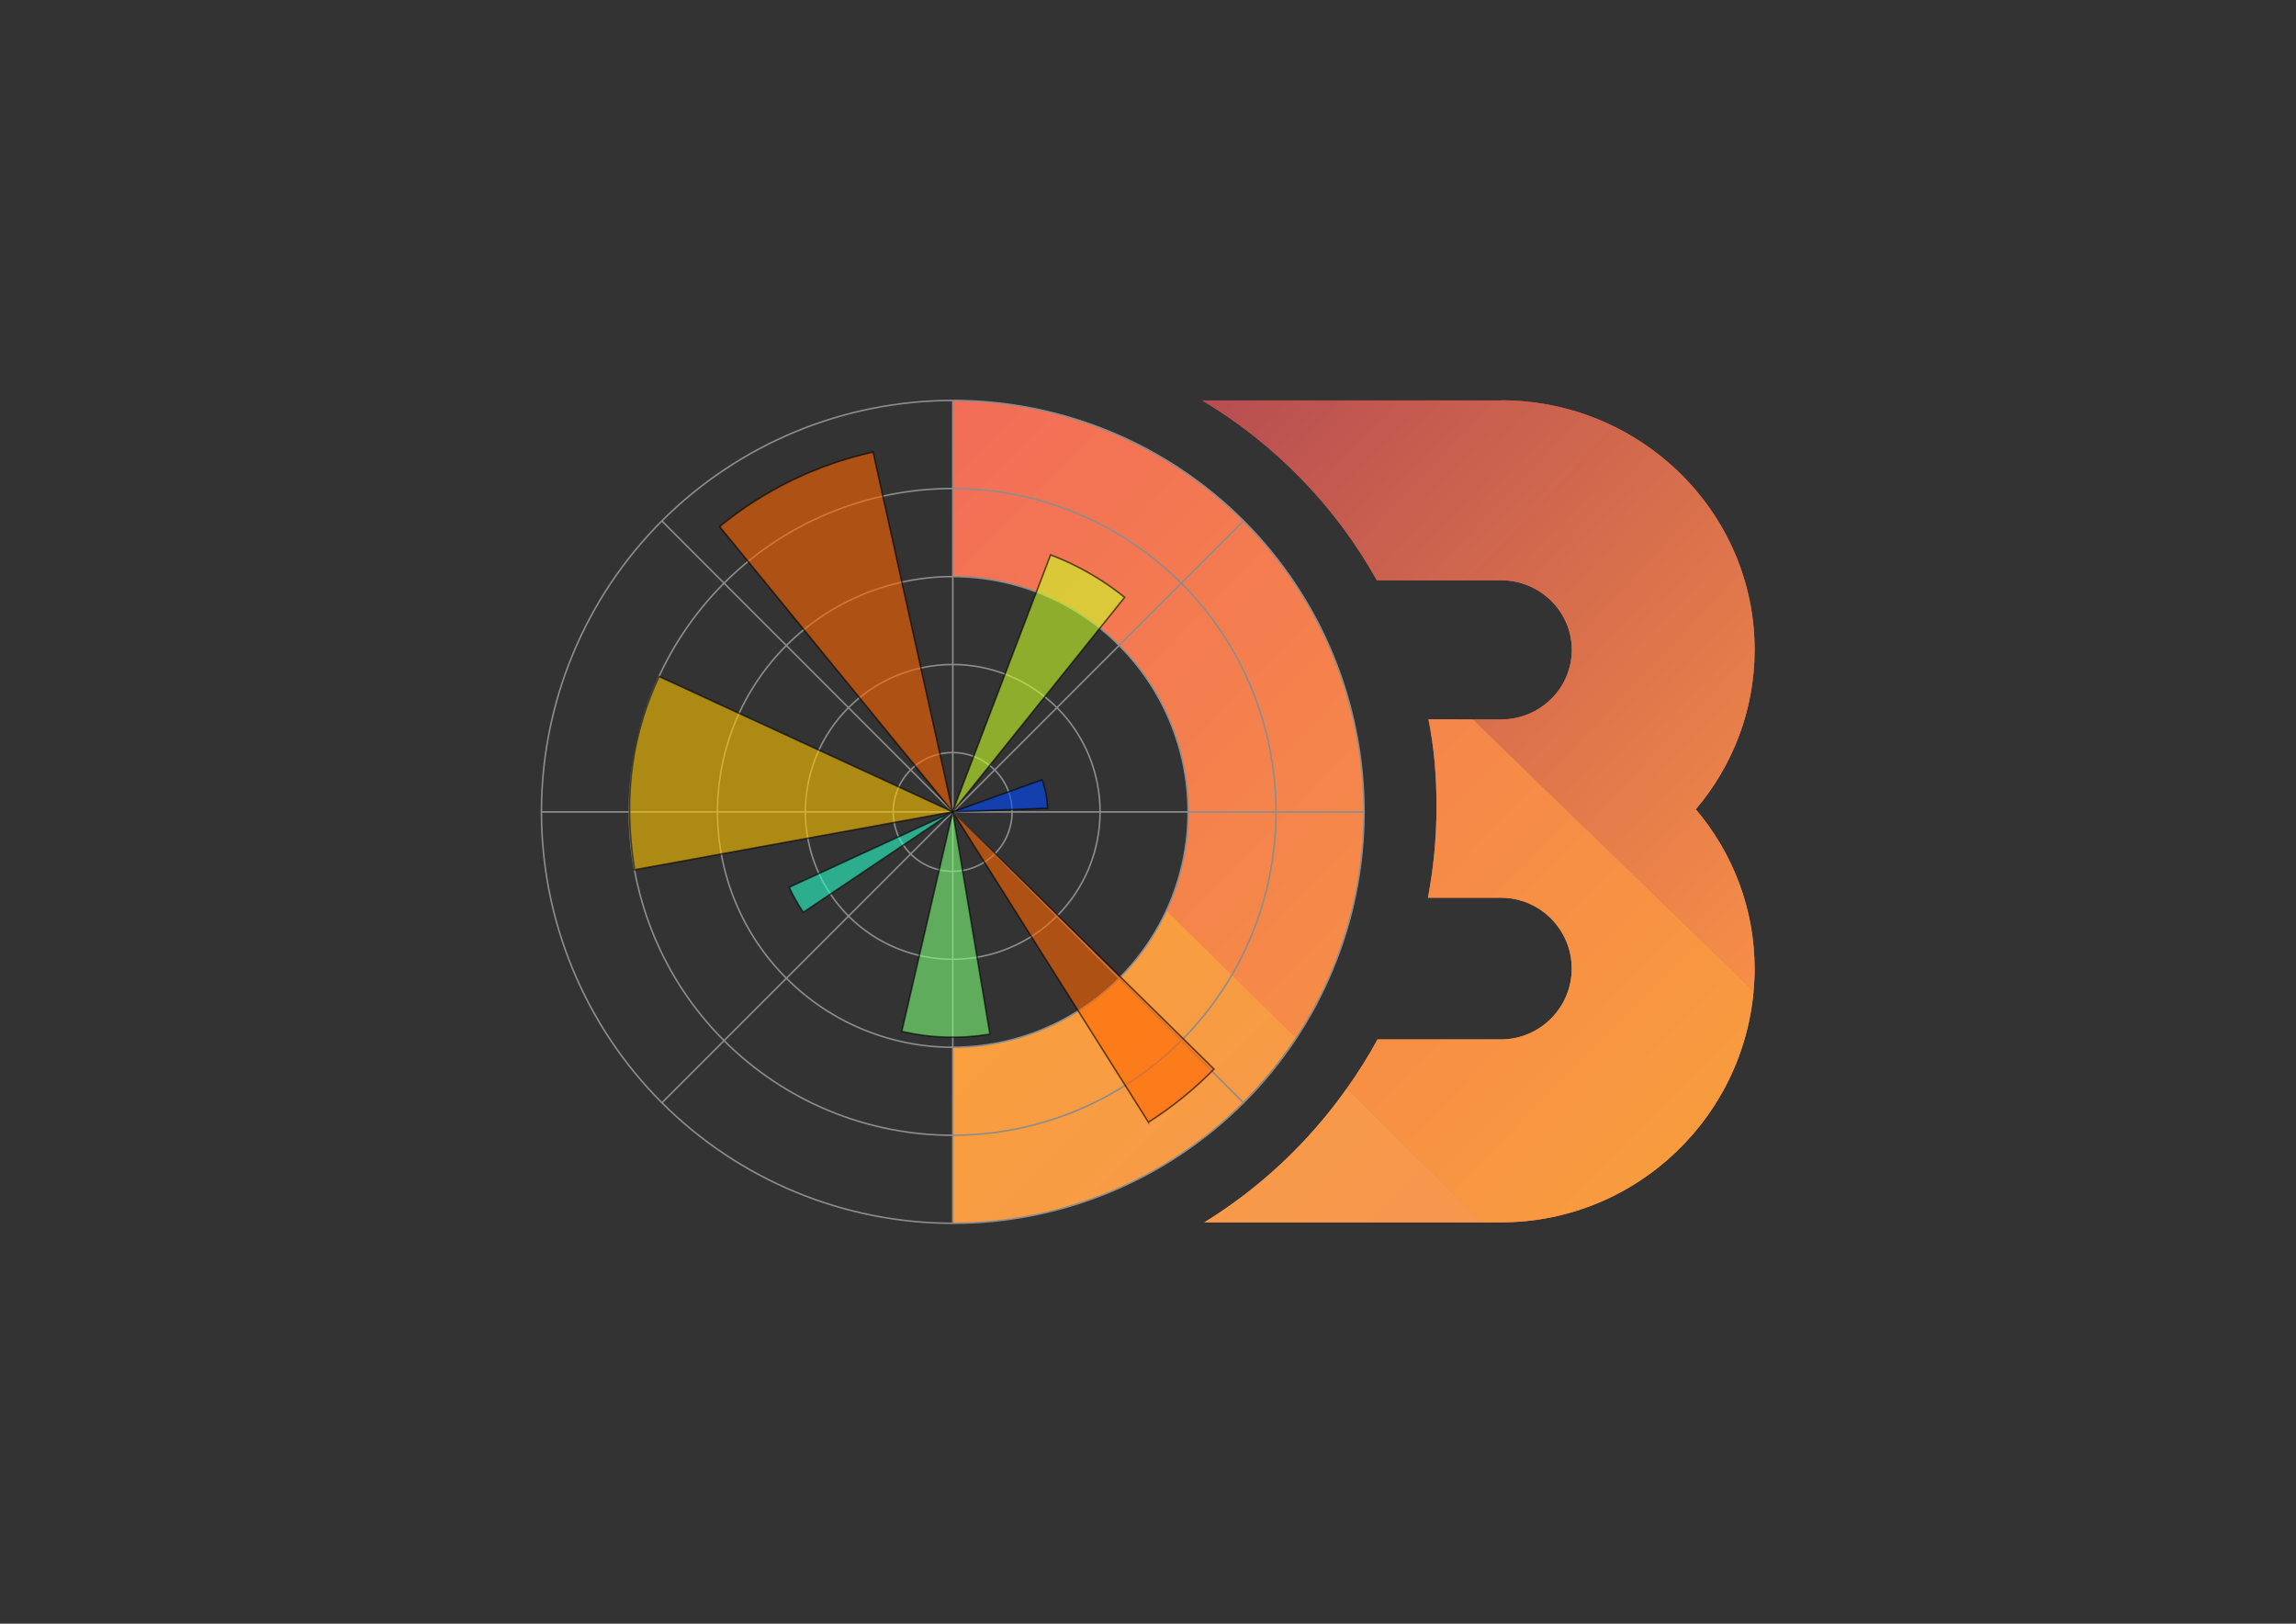 <?xml version="1.0" encoding="UTF-8"?>
<!DOCTYPE svg PUBLIC "-//W3C//DTD SVG 1.1//EN" "http://www.w3.org/Graphics/SVG/1.1/DTD/svg11.dtd">
<svg xmlns="http://www.w3.org/2000/svg" xml:space="preserve" width="297mm" height="210mm" version="1.1" style="shape-rendering:geometricPrecision; text-rendering:geometricPrecision; image-rendering:optimizeQuality; fill-rule:evenodd; clip-rule:evenodd" viewBox="0 0 29700 21000" xmlns:xlink="http://www.w3.org/1999/xlink">
	<rect x="0" y="0" width="29700" height="21000" fill="#333333" stroke="none"/>
	<defs>
		<style type="text/css"><![CDATA[
    .str1 {stroke:black;stroke-width:20;stroke-opacity:0.6}
    .str0 {stroke:#8C8C8C;stroke-width:20;stroke-linecap:square}
    .fil6 {fill:none;fill-rule:nonzero}
    .fil12 {fill:#004AFF;fill-opacity:0.6}
    .fil8 {fill:#28FFCC;fill-opacity:0.6}
    .fil9 {fill:#7DFF78;fill-opacity:0.6}
    .fil11 {fill:#CCFF28;fill-opacity:0.6}
    .fil10 {fill:#FF6600;fill-opacity:0.6}
    .fil7 {fill:#FFC500;fill-opacity:0.6}
    .fil2 {fill:url(#id0)}
    .fil4 {fill:url(#id1)}
    .fil3 {fill:url(#id2)}
    .fil5 {fill:url(#id3)}
    .fil1 {fill:url(#id4)}
    .fil0 {fill:url(#id5)}
   ]]></style>
		<linearGradient id="id0" gradientUnits="userSpaceOnUse" x1="12228.2" y1="5276.22" x2="22788.6" y2="15712.4">
			<stop offset="0" style="stop-color:#F26D58"/>
			<stop offset="1" style="stop-color:#F9A03C"/>
		</linearGradient>
		<linearGradient id="id1" gradientUnits="userSpaceOnUse" x1="15413.2" y1="5468.73" x2="22835.2" y2="12531.8">
			<stop offset="0" style="stop-color:#B84E51"/>
			<stop offset="1" style="stop-color:#F68E48"/>
		</linearGradient>
		<linearGradient id="id2" gradientUnits="userSpaceOnUse" x1="16096.1" y1="12261.3" x2="17808" y2="13973">
			<stop offset="0" style="stop-color:#F9A03C"/>
			<stop offset="1" style="stop-color:#F7974E"/>
		</linearGradient>
		<linearGradient id="id3" gradientUnits="userSpaceOnUse" xlink:href="#id2" x1="13516.9" y1="11565.3" x2="17984.8" y2="16033.4">
  </linearGradient>
		<linearGradient id="id4" gradientUnits="userSpaceOnUse" xlink:href="#id1" x1="15973.6" y1="7445.01" x2="22274.9" y2="13543">
  </linearGradient>
		<linearGradient id="id5" gradientUnits="userSpaceOnUse" xlink:href="#id0" x1="13942.2" y1="9471" x2="16025.3" y2="11529.6">
  </linearGradient>
	</defs>
	<g id="Layer_x0020_1">
		<g id="_714275984">
			<path class="fil0" d="M12324 5180l0 2276c1709,0 3039,1394 3044,3044 0,453 -101,891 -281,1277l1671 1646c572,-855 887,-1820 887,-2924 -7,-2938 -2349,-5314 -5320,-5321zm4434 8244l-1671 -1646c-481,1034 -1550,1767 -2763,1767l0 2276c1868,0 3467,-950 4434,-2397z"/>
			<path class="fil1" d="M19416 5179l-3864 0c944,567 1725,1370 2258,2326l1606 0c505,0 916,404 916,900 0,497 -411,900 -916,900l-361 0 3628 3515c9,-95 14,-191 14,-289 0,-784 -286,-1504 -761,-2064 475,-560 761,-1279 761,-2063 0,-1779 -1472,-3227 -3281,-3227zm3277 7498c-79,1740 -1518,3132 -3277,3132l-238 0 -1757 -1731c145,-204 279,-415 398,-635l1596 0c505,0 916,-411 916,-916 0,-505 -411,-916 -916,-916l-944 0c72,-380 111,-773 111,-1174 0,-407 -29,-748 -104,-1135l576 3 3628 3515c4,-48 8,-96 10,-144zm-3515 3132l-3599 0c724,-447 1351,-1038 1842,-1731l1757 1731z"/>
			<path class="fil2" d="M22693 12677c-79,1740 -1518,3132 -3277,3132l-238 0 -1757 -1731c145,-204 279,-415 398,-635l1596 0c505,0 916,-411 916,-916 0,-505 -411,-916 -916,-916l-944 0c72,-380 111,-773 111,-1174 0,-407 -29,-748 -104,-1135l576 3 3628 3515c4,-48 8,-96 10,-144zm-10370 -7497l0 2276c1709,0 3039,1394 3044,3044 0,453 -101,891 -281,1277l1671 1646c572,-855 887,-1820 887,-2924 -7,-2938 -2349,-5314 -5320,-5321z"/>
			<path class="fil3" d="M16739 13452c6,-9 13,-19 19,-28 7,-11 14,-21 21,-32 901,-1369 -554,818 -40,59z"/>
			<path class="fil4" d="M19416 5179l-3864 0c944,567 1725,1370 2258,2326l1606 0c505,0 916,404 916,900 0,497 -411,900 -916,900l-361 0 3628 3515c9,-95 14,-191 14,-289 0,-784 -286,-1504 -761,-2064 475,-560 761,-1279 761,-2063 0,-1779 -1472,-3227 -3281,-3227z"/>
			<path class="fil5" d="M19178 15809l-3599 0c724,-447 1351,-1038 1842,-1731l1757 1731zm-2421 -2385l-1671 -1646c-481,1034 -1550,1767 -2763,1767l0 2276c1868,0 3467,-950 4434,-2397z"/>
			<path class="fil6 str0" d="M12324 11269c204,0 399,-81 543,-225 144,-144 225,-340 225,-543 0,-204 -80,-399 -225,-543 -144,-144 -340,-225 -544,-225 -204,0 -400,81 -544,225 -144,144 -225,340 -225,543 0,204 81,399 225,543 144,144 339,225 543,225zm0 1138c506,0 990,-201 1348,-559 357,-357 558,-842 558,-1348 0,-506 -200,-991 -558,-1348 -358,-357 -843,-558 -1348,-558 -506,0 -991,201 -1348,558 -358,357 -558,843 -558,1348 0,505 201,990 558,1348 357,358 842,559 1348,559zm0 1138c807,0 1582,-321 2153,-892 571,-571 892,-1345 892,-2152 0,-807 -320,-1582 -891,-2153 -571,-571 -1346,-891 -2153,-891 -807,0 -1582,321 -2153,891 -571,571 -891,1346 -891,2153 0,807 321,1582 892,2152 571,571 1345,892 2153,892zm0 1138c1109,0 2173,-441 2957,-1225 784,-784 1225,-1848 1225,-2957 0,-1109 -440,-2174 -1225,-2958 -784,-784 -1849,-1225 -2958,-1225 -1109,0 -2173,441 -2958,1225 -785,784 -1225,1849 -1225,2958 0,1109 441,2173 1225,2957 784,784 1848,1225 2957,1225zm0 1138c1411,0 2764,-561 3762,-1559 998,-998 1558,-2351 1558,-3762 0,-1412 -561,-2765 -1558,-3763 -998,-997 -2351,-1558 -3762,-1558 -1411,0 -2764,561 -3762,1558 -998,998 -1558,2351 -1558,3763 0,1411 561,2764 1558,3762 998,998 2351,1559 3762,1559zm-3762 -9083l7524 7525m0 -7525l-7524 7525m-1558 -3762l10641 0m-5320 -5321l0 10641"/>
			<path class="fil7 str1" d="M12324 10500l-3799 -1751c-325,705 -479,1508 -316,2500l4115 -750z"/>
			<path class="fil8 str1" d="M12324 10500l-2115 975c52,113 113,221 182,324l1933 -1299z"/>
			<path class="fil9 str1" d="M12324 10500l481 2875c-379,63 -766,51 -1140,-35l659 -2840z"/>
			<path class="fil10 str1" d="M12324 10500l-1030 -4653c-728,161 -1408,491 -1986,963l3016 3690z"/>
			<path class="fil11 str1" d="M12322 10498l2226 -2773c-289,-232 -612,-417 -958,-549l-1268 3322z"/>
			<path class="fil12 str1" d="M12324 10500l1156 -415c43,118 67,243 71,368l-1228 47z"/>
			<path class="fil10 str1" d="M14856 14514l-2534 -4016 3382 3329c-256,260 -539,491 -848,686z"/>
		</g>
	</g>
</svg>
